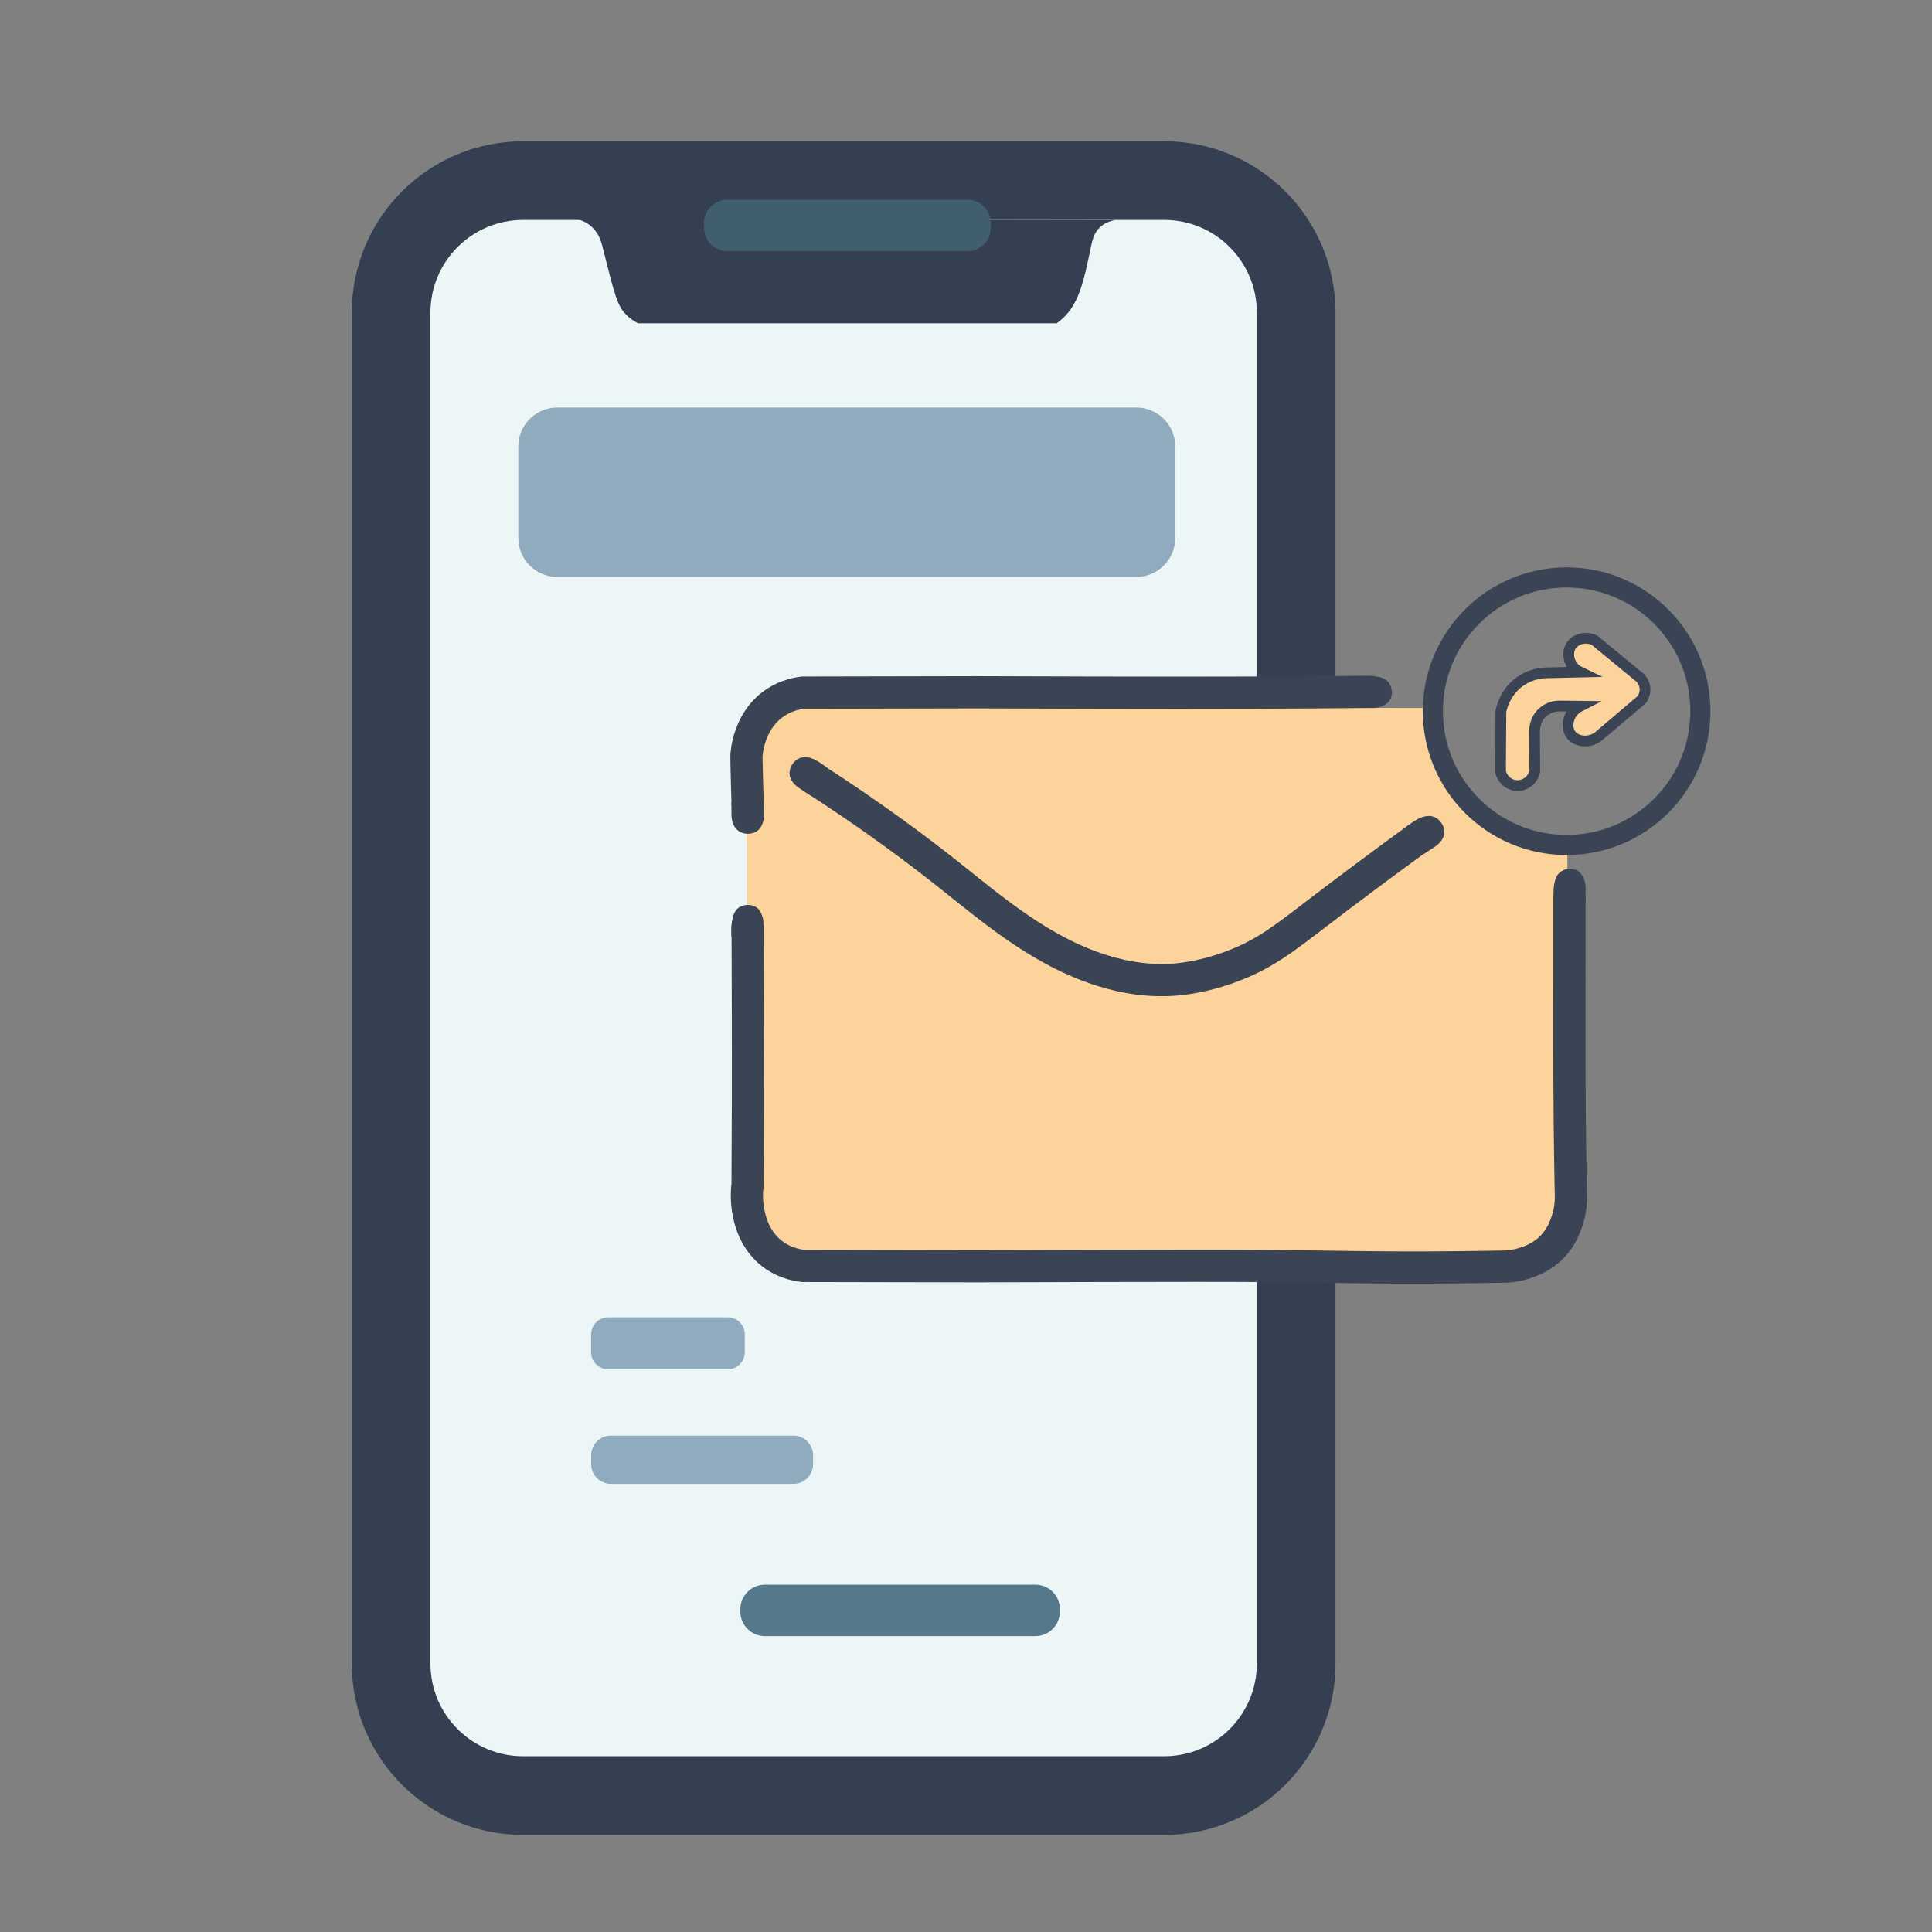 <?xml version="1.0" encoding="utf-8"?>
<!-- Generator: Adobe Illustrator 25.2.0, SVG Export Plug-In . SVG Version: 6.00 Build 0)  -->
<svg version="1.1" xmlns="http://www.w3.org/2000/svg" xmlns:xlink="http://www.w3.org/1999/xlink" x="0px" y="0px"
	 viewBox="0 0 500 500" style="enable-background:new 0 0 500 500;" xml:space="preserve">
<rect x="0" y="0" width="500" height="500" fill="#808080" stroke="none"/>
<style type="text/css">
	.st0{fill:#D9F0F4;}
	.st1{fill:none;stroke:#343F52;stroke-width:14.943;stroke-miterlimit:10;}
	.st2{fill:#343F52;}
	.st3{fill:#415E6F;}
	.st4{fill:#56788B;}
	.st5{fill:#90ABBD;}
	.st6{display:none;fill:#90ABBD;}
	.st7{display:none;fill:none;stroke:#3A4455;stroke-width:5;stroke-miterlimit:10;}
	.st8{fill:#F4C1C6;}
	.st9{fill:none;stroke:#3A4455;stroke-width:7.471;stroke-miterlimit:10;}
	.st10{fill:#EDF6F7;}
	.st11{fill:none;stroke:#343F52;stroke-width:20.364;stroke-miterlimit:10;}
	.st12{fill:#FCD49B;}
	.st13{fill:none;stroke:#3A4455;stroke-width:8.341;stroke-miterlimit:10;}
	.st14{fill:#3A4455;}
	.st15{fill:none;stroke:#3A4455;stroke-width:5.203;stroke-miterlimit:10;}
	.st16{fill:#FCD49B;stroke:#3A4455;stroke-width:2.78;stroke-miterlimit:10;}
	.st17{display:none;}
	.st18{display:inline;}
	.st19{display:inline;fill:none;stroke:#A6D8C8;stroke-width:25.683;stroke-miterlimit:10;}
	.st20{fill:none;stroke:#3A4455;stroke-width:10;stroke-miterlimit:10;}
	.st21{fill:none;stroke:#3A4455;stroke-width:7.675;stroke-miterlimit:10;}
	.st22{display:inline;fill:#3A4455;}
	.st23{fill:#76CCF6;}
	.st24{fill:none;stroke:#3A4455;stroke-width:11.496;stroke-miterlimit:10;}
	.st25{fill:#A6D8C8;}
	.st26{fill:none;stroke:#343F52;stroke-width:15.533;stroke-miterlimit:10;}
	.st27{fill:none;stroke:#A6D8C8;stroke-width:16.528;stroke-miterlimit:10;}
	.st28{fill:#FFFFFF;stroke:#343F52;stroke-width:15.533;stroke-miterlimit:10;}
</style>
<g id="Layer_1">
</g>
<g id="Layer_2">
	<g>
		<path class="st10" d="M311.54,455.28h-186.4c-9.14,0-16.62-7.48-16.62-16.62V70.32c0-9.14,7.48-16.62,16.62-16.62h186.4
			c9.14,0,16.62,7.48,16.62,16.62v368.34C328.16,447.8,320.68,455.28,311.54,455.28z"/>
		<path class="st11" d="M301.29,464.69H135.38c-18.86,0-34.16-15.29-34.16-34.16V80.9c0-18.86,15.29-34.16,34.16-34.16h165.91
			c18.86,0,34.16,15.29,34.16,34.16v349.63C335.45,449.4,320.15,464.69,301.29,464.69z"/>
		<g>
			<path class="st2" d="M273.46,83.67c-36.11,0-72.22,0-108.32,0c-0.9-0.44-2.18-1.2-3.38-2.54c-1.95-2.16-2.69-4.68-5.48-15.93
				c-0.58-2.34-1.08-4.38-2.74-6.11c-1.36-1.42-2.93-2.04-4.02-2.34c46.43,0.07,92.87,0.13,139.3,0.2
				c-1.26,0.18-3.03,0.66-4.43,2.15c-1.49,1.58-1.77,3.42-2.33,6.11c-1.36,6.5-2.52,11.84-5.6,15.67
				C275.32,82.26,274.18,83.16,273.46,83.67z"/>
			<path class="st3" d="M250.42,64.99h-62.23c-3.29,0-5.97-2.69-5.97-5.97v-1.36c0-3.29,2.69-5.97,5.97-5.97h62.23
				c3.29,0,5.97,2.69,5.97,5.97v1.36C256.39,62.3,253.71,64.99,250.42,64.99z"/>
		</g>
		<path class="st4" d="M267.98,423.42h-70.06c-3.47,0-6.31-2.84-6.31-6.31v-0.69c0-3.47,2.84-6.31,6.31-6.31h70.06
			c3.47,0,6.31,2.84,6.31,6.31v0.69C274.28,420.58,271.44,423.42,267.98,423.42z"/>
		<path class="st5" d="M205.34,384.02h-47.26c-2.8,0-5.09-2.29-5.09-5.09v-2.3c0-2.8,2.29-5.09,5.09-5.09h47.26
			c2.8,0,5.09,2.29,5.09,5.09v2.3C210.43,381.73,208.14,384.02,205.34,384.02z"/>
		<path class="st5" d="M188.35,354.37h-30.97c-2.42,0-4.4-1.98-4.4-4.4v-4.65c0-2.42,1.98-4.4,4.4-4.4h30.97
			c2.42,0,4.4,1.98,4.4,4.4v4.65C192.75,352.39,190.77,354.37,188.35,354.37z"/>
		<path class="st5" d="M294.12,149.3H144.18c-5.52,0-10.03-4.52-10.03-10.03v-23.76c0-5.52,4.52-10.03,10.03-10.03h149.94
			c5.52,0,10.03,4.52,10.03,10.03v23.76C304.15,144.79,299.64,149.3,294.12,149.3z"/>
	</g>
	<g>
		<path class="st12" d="M391.95,326.19H206.98c-7.53,0-13.69-6.16-13.69-13.69V196.92c0-7.53,6.16-13.69,13.69-13.69
			c22.39,0,138.26-0.11,161.1,0c0.97,0,2.88,0.01,5.4,0c-0.46,0.45-1.06,1.13-1.55,2.06c-2.46,4.71,0.63,10.61,2.58,14.35
			c1.15,2.2,4.69,8.43,12.07,13.45c3.73,2.54,7.92,5.39,13.4,4.82c2.46-0.26,4.4-1.12,5.65-1.82c0,2.38,0,4.22,0,5.01
			c0.01,17.54,0.04,78.48,0,91.39C405.64,313.43,405.53,318.26,391.95,326.19z"/>
		<path class="st13" d="M193.49,208.3c-0.04-1.48-0.11-3.72-0.18-6.46c-0.1-3.98-0.15-5.96-0.13-6.23
			c0.06-1.02,0.63-8.58,6.64-13.18c2.71-2.08,5.67-2.89,7.98-3.18c15.05-0.03,30.1-0.06,45.16-0.09
			c12.38,0.05,22.74,0.07,30.36,0.09c17.04,0.03,27.61,0.05,41.43,0c11.5-0.04,20.98-0.12,27.44-0.18"/>
		<path class="st13" d="M193.49,239.44c0.01,3.3,0.13,30.89,0.07,46.21c-0.05,13.99-0.08,20.98-0.11,21.21
			c-0.09,0.84-0.29,2.58-0.03,4.89c0.21,1.89,0.96,8.48,6.39,12.69c1.16,0.9,3.81,2.68,7.98,3.18c15.05,0.03,30.1,0.06,45.16,0.09
			c12.38-0.05,22.74-0.07,30.36-0.09c22.02-0.04,33.03-0.06,41.43,0c22.7,0.17,31.6,0.59,53.09,0.35c4.99-0.05,9.1-0.13,11.84-0.18
			c1.21-0.06,2.95-0.25,4.93-0.9c1.47-0.48,4.56-1.52,7.26-4.39c2.21-2.35,3.09-4.77,3.59-6.19c1.12-3.17,1.17-5.96,1.08-7.62
			c-0.25-12.8-0.33-23.25-0.36-30.58c-0.02-6.45,0-10.39,0-32.2c0-2.39,0-11.72,0-14.08"/>
		<path class="st14" d="M196.09,235.08c0,0,1.27,1.12,1.48,3.41c0.03,0.34,0,0.39,0.01,3.71c0,0.1,0,0.28,0,0.38
			c-2.76-0.08-5.53-0.16-8.29-0.24c0-0.08-0.01-0.19-0.01-0.32c-0.02-0.84-0.05-2.59,0.22-3.87c0.21-1,0.49-2.36,1.63-3.21
			C192.51,233.9,194.77,233.94,196.09,235.08z"/>
		<path class="st14" d="M196.13,214.92c1.4-1.14,1.53-3.09,1.56-3.5c0.02-0.32,0.02-0.75,0.01-1.37c0-0.53-0.02-1.09-0.05-2.2
			c-0.01-0.18-0.01-0.32-0.01-0.41c-2.78,0.07-5.56,0.14-8.34,0.21c0,0.08,0,0.2,0,0.34c-0.02,2.14-0.03,3.21,0.09,3.92
			c0.08,0.47,0.37,2.19,1.78,3.17C192.58,216.06,194.76,216.03,196.13,214.92z"/>
		<path class="st14" d="M204.34,200.39c0.16,1.79,1.7,2.99,2.03,3.24c0.25,0.2,0.62,0.43,1.13,0.77c0.44,0.29,0.91,0.59,1.85,1.18
			c0.15,0.09,0.27,0.17,0.35,0.22c1.5-2.33,3-4.66,4.5-6.99c-0.07-0.05-0.17-0.13-0.3-0.23c-0.9-0.68-2.18-1.61-3.3-2.1
			c-0.44-0.2-2.02-0.91-3.62-0.29C205.38,196.81,204.18,198.64,204.34,200.39z"/>
		<path class="st14" d="M373.78,215.61c-0.16,1.79-1.7,2.99-2.03,3.24c-0.25,0.2-0.62,0.43-1.13,0.77
			c-0.44,0.29-0.91,0.59-1.85,1.18c-0.15,0.09-0.27,0.17-0.35,0.22c-1.51-2.34-3.01-4.68-4.52-7.02c0.08-0.06,0.19-0.15,0.34-0.25
			c0.91-0.67,2.16-1.6,3.27-2.05c0.67-0.27,2.13-0.87,3.62-0.29C372.74,212.04,373.93,213.86,373.78,215.61z"/>
		<path class="st14" d="M408.37,225.39c0,0,2.03,1.25,1.99,4.62c0,0.17-0.03,1.09-0.01,1.88c0,0.1,0.01,0.38,0.01,0.76
			c0,0.3-0.01,0.55-0.01,0.7c-2.77-0.11-5.55-0.23-8.32-0.34c0-0.23-0.01-0.58,0-1c0.01-1.33,0.03-2.34,0.21-3.24
			c0.18-0.89,0.41-2.03,1.3-2.86C404.73,224.78,406.88,224.47,408.37,225.39z"/>
		<path class="st14" d="M359.69,181.22c0,0-1.24,2.04-4.61,2.01c-0.17,0-1.09-0.02-1.88-0.01c-0.09,0-0.37,0.01-0.76,0.01
			c-0.3,0-0.55,0-0.71,0c0.1-2.78,0.21-5.56,0.31-8.34c0.23-0.01,0.58-0.01,1-0.01c1.33,0.01,2.34,0.02,3.24,0.19
			c0.89,0.18,2.03,0.4,2.87,1.29C360.28,177.58,360.6,179.73,359.69,181.22z"/>
		<path class="st13" d="M209.77,200.9c15.7,10.07,27.62,19.04,35.51,25.29c11.54,9.14,24.06,20.03,40.09,25.02
			c6.58,2.05,12.02,2.56,16.68,2.42c2.19-0.07,8.41-0.41,16.68-3.5c8.66-3.23,13.64-7.27,23.14-14.53
			c5.59-4.27,14.2-10.78,25.29-18.83"/>
		<circle class="st15" cx="405.44" cy="184.06" r="34.62"/>
		<path class="st16" d="M388.33,199.66c0.03-5.18,0.07-10.36,0.1-15.54c0.19-0.96,1.14-5.11,5.08-7.84
			c2.66-1.84,5.36-2.11,6.56-2.15c2.95-0.07,5.9-0.13,8.85-0.2c-2.84-1.36-3.68-4.77-2.29-6.86c1.15-1.73,3.75-2.45,6.03-1.37
			c3.92,3.22,7.84,6.45,11.76,9.67c0.26,0.26,1.11,1.15,1.28,2.59c0.2,1.67-0.65,2.87-0.84,3.13c-3.77,3.2-7.53,6.39-11.3,9.58
			c-2.47,1.79-5.66,1.24-7-0.54c-1.5-2.01-0.79-5.78,2.35-7.37c-1.3-0.02-2.37-0.03-3.09-0.03c-2.62-0.03-3.03-0.02-3.67,0.13
			c-0.48,0.12-2.08,0.54-3.36,1.95c-1.72,1.9-1.68,4.26-1.65,4.84c0.02,3.31,0.04,6.61,0.07,9.92c-0.46,2.28-2.5,3.86-4.71,3.73
			C390.5,203.21,388.77,201.71,388.33,199.66z"/>
	</g>
</g>
<g id="Layer_3">
</g>
<g id="Layer_4">
</g>
</svg>
